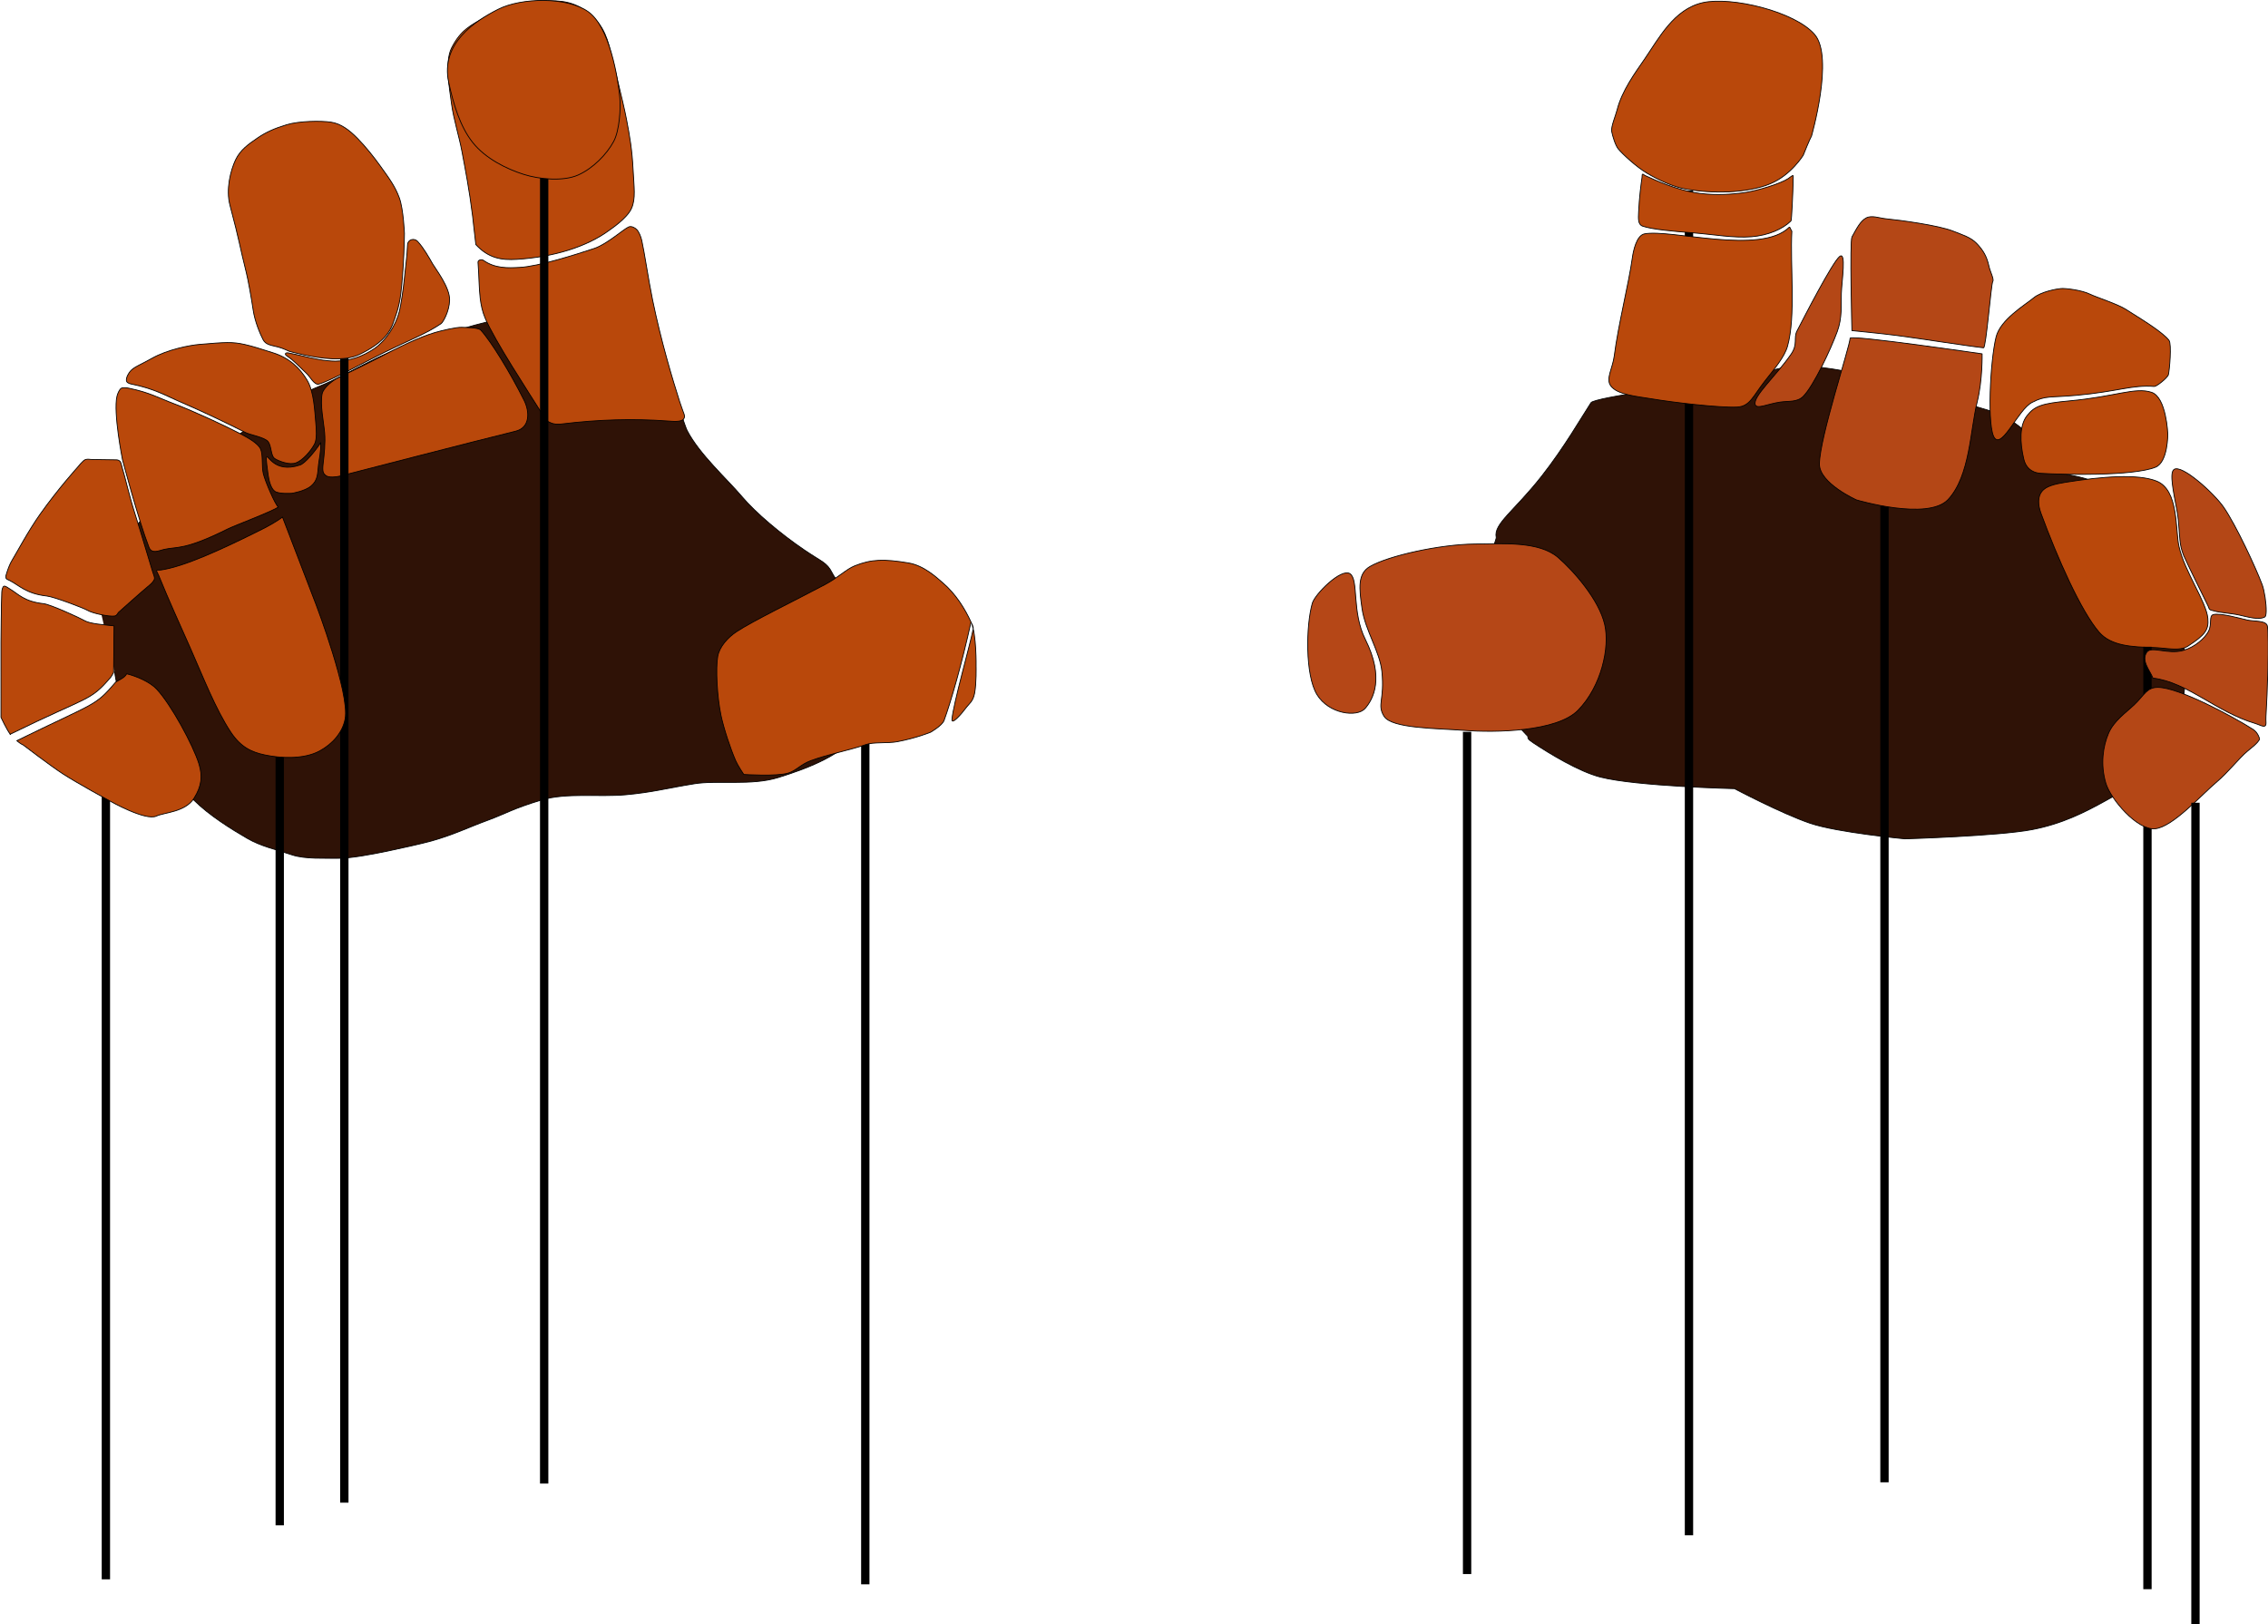 <?xml version="1.0" encoding="UTF-8" standalone="no"?><!DOCTYPE svg PUBLIC "-//W3C//DTD SVG 1.1//EN" "http://www.w3.org/Graphics/SVG/1.1/DTD/svg11.dtd"><svg width="100%" height="100%" viewBox="0 0 17265 12364" version="1.1" xmlns="http://www.w3.org/2000/svg" xmlns:xlink="http://www.w3.org/1999/xlink" xml:space="preserve" xmlns:serif="http://www.serif.com/" style="fill-rule:evenodd;clip-rule:evenodd;stroke-linecap:round;stroke-linejoin:round;stroke-miterlimit:1.5;"><rect id="Hands---Robot" serif:id="Hands - Robot" x="0" y="0" width="17264.5" height="12363.2" style="fill:none;"/><clipPath id="_clip1"><rect x="0" y="0" width="17264.5" height="12363.2"/></clipPath><g clip-path="url(#_clip1)"><g><path d="M760.527,4627.14c89.407,-160.706 151.961,-471.477 268.22,-613.968c151.614,-185.826 381.544,-428.276 611.04,-582.124c228.135,-152.935 536.873,-389.345 796.367,-493.099c196.113,-78.412 454.969,-250.365 726.634,-328.353c254.609,-73.091 484.12,-157.397 720.125,-193.81c255.356,-39.399 723.148,67.611 988.848,261.651c241.879,176.644 329.032,541.013 359.455,600.017c92.906,180.186 304.597,369.58 416.983,502.634c103.348,122.356 292.209,282.042 474.169,405.831c139.125,94.648 171.661,94.139 213.354,176.48c46.226,91.293 212.049,239.387 258.949,458.215c72.661,339.031 91.865,560.565 -40.217,740.204c-132.081,179.64 -380.188,280.229 -630.565,357.918c-203.805,63.239 -463.299,18.983 -638.418,47.366c-218.632,35.435 -317.279,65.002 -522.127,83.648c-203.767,18.548 -452.536,-17.258 -640.842,39.674c-222.717,67.336 -271.034,103.704 -408.592,154.173c-154.949,56.849 -257.551,109.466 -429.264,157.922c-66.741,18.833 -249.9,59.723 -336.829,77.529c-107.35,21.989 -282.695,57.074 -389.441,54.405c-79.187,-1.979 -236.071,7.291 -334.778,-25.887c-133.787,-44.968 -236.408,-65.073 -341.327,-125.881c-119.57,-69.302 -287.317,-172.874 -405.097,-289.926c-148.384,-147.467 -387.844,-439.235 -485.208,-594.879c-89.826,-143.593 -119.777,-386.02 -119.777,-386.02" style="fill:#2f1206;stroke:#000;stroke-width:6.05px;"/><g><path d="M7408.61,4787.08c3.432,-17.44 -16.376,-51.335 -16.141,-50.82c42.379,92.905 38.047,335.633 38.047,335.633c-0,0 3.225,128.383 -11.243,204.405c-12.488,65.622 -40.051,76.459 -71.742,119.586c-29.629,40.318 -103.716,124.055 -100.838,81.031c7.372,-110.195 137.621,-566.393 161.917,-689.835Z" style="fill:#b9480b;stroke:#000;stroke-width:6.05px;"/><g><rect x="6555.26" y="5642.99" width="63.39" height="6416.83"/><path d="M7186.87,5483.56c-14.616,39.889 -102.453,89.944 -102.453,89.944c0,0 -107.659,44.59 -252.117,71.908c-74.127,14.018 -183.468,1.611 -239.793,21.838c-111.333,39.981 -291.492,74.866 -420.507,122.906c-76.58,28.516 -109.496,74.489 -169.409,93.86c-85.466,27.633 -340.537,11.132 -340.537,11.132c0,0 -43.918,-64.659 -61.099,-103.568c-39.099,-88.547 -91.488,-246.325 -112.453,-346.076c-30.177,-143.584 -40.887,-359.963 -24.833,-448.981c13.429,-74.462 77.419,-144.608 143.13,-188.057c122.653,-81.098 438.904,-234.213 675.032,-359.644c98.5,-52.324 160.573,-116.183 224.746,-141.871c126.53,-50.65 221.165,-53.175 408.275,-22.097c119.318,19.818 214.508,110.607 263.017,152.18c98.35,84.289 168.062,197.609 213.893,297.679c-69.212,316.319 -153.668,609.048 -204.892,748.847Z" style="fill:#b9480b;stroke:#000;stroke-width:6.05px;"/></g></g><g><path d="M3294.49,2010.23c23.233,40.016 131.227,177.395 128.197,275.357c-2.661,86.077 -50.259,167.567 -64.087,177.116c-110.968,76.636 -245.293,127.211 -428.745,217.648c-144.907,71.436 -407.126,215.072 -501.281,243.101c-36.004,10.718 -66.342,-55.186 -97.172,-82.963c-34.37,-30.966 -78.164,-77 -109.046,-102.833c-9.761,-8.165 -25.826,-19.238 -40.046,-29.414c-18.674,-13.363 -8.427,-25.723 11.595,-22.054c33.815,6.198 80.267,16.608 104.944,22.56c84.191,20.303 176.393,40.245 253.864,40.085c107.748,-0.224 209.427,-35.28 297.032,-95.697c86.923,-59.947 161.733,-171.292 191.031,-285.426c10.191,-39.704 30.064,-171.77 35.919,-233.128c10.11,-105.94 22.868,-187.833 25.552,-269.348c1.47,-44.616 52.186,-54.727 76.631,-28.106c49.044,53.409 86.568,123.076 115.612,173.102Z" style="fill:#b9480b;stroke:#000;stroke-width:6.05px;"/><path d="M2451.89,2998.92c8.906,-47.789 81.821,-103.102 118.872,-121.628c87.557,-43.778 211.77,-102.199 294.034,-145.357c183.67,-96.356 327.828,-165.768 445.385,-200.533c51.379,-15.194 166.331,-42.423 206.552,-39.817c30.027,1.946 123.835,0.182 143.247,21.423c79.821,87.342 225.889,326.611 329.683,534.527c43.425,86.989 46.124,207.423 -64.041,234.556c-364.937,89.88 -1111.76,283.815 -1339.26,342.212c-26.721,6.859 -83.049,12.945 -104.091,-3.351c-21.043,-16.296 -30.161,-27.275 -22.164,-94.424c7.628,-64.038 17.772,-154.621 11.139,-231.638c-7.574,-87.935 -35.232,-210.793 -19.359,-295.97Z" style="fill:#b9480b;stroke:#000;stroke-width:6.05px;"/><g><rect x="2589.45" y="2728.27" width="63.39" height="8709.83"/><path d="M3078.89,1777.75c-0,-0 -7.572,-185.001 -38.668,-270.672c-31.578,-87.002 -76.008,-147.947 -150.803,-251.338c-41.993,-58.05 -104.593,-138.23 -168.057,-202.654c-62.858,-63.81 -126.417,-112.091 -201.989,-123.278c-76.84,-11.375 -241.43,-9.25 -336.462,19.308c-92.794,27.885 -158.978,57.255 -224.055,102.131c-64.718,44.628 -129.125,87.68 -166.406,167.122c-37.281,79.442 -74.134,223.059 -41.813,344.333c74.865,280.898 72.771,307.116 123.94,510.209c12.951,51.405 38.837,192.292 52.576,286.363c12.981,88.887 53.071,183.187 76.379,227.657c19.964,38.089 64.193,41.911 114.771,54.793c34.412,8.765 83.725,32.357 83.725,32.357c0,0 182.448,52.298 327.263,56.756c144.272,4.442 193.533,-23.293 263.472,-61.908c78.258,-43.208 162.718,-107.755 198.341,-205.073c18.54,-50.65 46.278,-120.021 59.484,-224.941c25.353,-201.419 28.302,-461.165 28.302,-461.165Z" style="fill:#b9480b;stroke:#000;stroke-width:6.05px;"/></g></g><g><g><path d="M4806.91,1587.38c-33.751,74.569 -153.319,153.915 -166.075,163.416c-173.543,129.264 -428.152,205.835 -706.235,223.295c-116.495,7.315 -214.834,-7.36 -312.42,-112.464c-15.731,-131.769 -19.588,-177.77 -24.303,-215.345c-25.754,-205.215 -54.239,-349.019 -81.03,-491.833c-22.965,-122.417 -64.261,-247.265 -79.717,-365.053c-14.134,-107.713 -53.311,-317.378 0.275,-424.098c70.853,-141.11 152.761,-175.734 251.841,-232.729c105.892,-60.914 254.927,-122.125 418.312,-125.02c111.859,-1.983 219.166,-11.12 329.994,61.249c140.441,91.703 179.87,195.853 209.04,319.829c26.859,114.153 94.817,374.803 123.596,524.836c23.771,123.926 41.586,227.405 49.078,375.36c6.821,134.683 21.71,223.292 -12.356,298.557Z" style="fill:#b9480b;stroke:#000;stroke-width:6.05px;"/><path d="M3638.78,1996.82c-1.577,-19.774 29.088,-23.753 40.808,-15.443c89.055,63.148 186.938,58.705 276.587,54.056c144.413,-7.488 427.128,-97.931 567.238,-144.292c97.145,-32.143 228.777,-151.492 263.843,-164.363c19.396,-7.12 45.713,5.51 60.386,20.959c16.37,17.236 31.213,52.948 37.833,82.454c20.045,89.335 50.455,297.72 82.435,453.557c63.076,307.367 150.88,601.377 206.562,775.021c31.994,99.773 45.862,105.612 30.118,129.897c-15.744,24.285 -74.867,19.503 -124.581,15.812c-257.141,-19.092 -525.827,-11.245 -805.789,22.912c-30.148,3.678 -59.276,2.027 -82.861,-9.321c-23.585,-11.347 -27.377,-9.075 -58.648,-58.762c-111.604,-177.329 -367.758,-567.787 -439.467,-737.683c-20.782,-49.236 -31.563,-98.995 -37.802,-151.509c-9.699,-81.642 -8.418,-169.944 -16.662,-273.295Z" style="fill:#b9480b;stroke:#000;stroke-width:6.05px;"/><g><rect x="4110.8" y="1338.16" width="63.39" height="9954.56"/><path d="M4401.56,1331.96c113.585,-50.75 217.164,-157.492 269.992,-255.332c44.719,-82.821 54.124,-252.412 46.976,-331.707c-14.24,-157.977 -79.325,-539.952 -239.633,-655.148c-160.308,-115.197 -509.12,-108.752 -686.345,-19.334c-177.225,89.418 -440.646,261.81 -377.006,555.843c35.682,164.86 86.195,336.728 183.669,459.174c97.474,122.447 257.782,200.587 386.674,241.671c118.556,37.79 302.088,55.584 415.673,4.833Z" style="fill:#b9480b;stroke:#000;stroke-width:6.05px;"/></g></g></g><g><g><g><rect x="2097.79" y="5757.65" width="63.39" height="5852.95"/><path d="M1192.81,4342.3c2.397,-6.437 18.724,-1.755 28.584,-3.124c176.253,-24.479 457.136,-152.352 770.551,-309.059c48.664,-24.332 121.048,-64.418 158.363,-94.49l255.647,666.336c-0,-0 257.628,676.629 221.257,870.277c-19.64,104.562 -95.867,190.578 -192.946,243.406c-124.979,68.011 -304.933,54.752 -417.839,30.984c-101.865,-21.442 -183.812,-59.384 -259.603,-173.587c-116.237,-175.149 -212.17,-423.19 -307.932,-639.553c-75.637,-170.894 -165.486,-366.5 -241.882,-555.696c-4.788,-11.859 -16.598,-29.058 -14.2,-35.494Z" style="fill:#b9480b;stroke:#000;stroke-width:6.05px;"/></g><path d="M1001.62,2923.83c-4.348,-0.87 -30.95,-5.706 -37.341,-19.939c-7.54,-16.791 5.541,-43.588 7.698,-47.873c30.181,-59.964 67.68,-62.627 181.758,-127.105c122.296,-69.123 290.39,-101.12 365.477,-107.377c195.641,-16.304 247.67,-20.841 343.683,0.657c63.912,14.311 115.883,31.894 216.168,63.423c125.665,39.507 203.854,117.005 258.083,206.918c53.365,88.479 58.35,233.14 67.292,332.556c3.112,34.602 10.158,116.416 -9.506,154.216c-27.855,53.542 -90.683,125.026 -141.001,143.77c-50.317,18.743 -127.658,-11.117 -160.904,-31.308c-33.246,-20.191 -25.057,-95.601 -51.866,-129.719c-26.809,-34.119 -136.801,-51.044 -175.988,-71.268c-104.713,-54.041 -329.633,-162.044 -473.558,-223.202c-127.513,-54.185 -212.534,-108.223 -389.995,-143.749Z" style="fill:#b9480b;stroke:#000;stroke-width:6.05px;"/><path d="M1983.16,3416.63c20.738,44.529 7.686,133.987 21.505,189.526c16.157,64.933 91.292,235.446 113.559,253.336c-37.315,30.072 -335.188,142.134 -383.851,166.465c-330.948,165.474 -386.654,133.146 -486.745,156.396c-37.355,8.678 -92.763,37.354 -113.8,-16.893c-81.361,-209.803 -201.207,-665.203 -201.207,-665.203c0,-0 -71.864,-359.28 -42.102,-484.616c4.999,-21.05 18.847,-51.525 31.703,-59.736c12.857,-8.21 42.251,-4.353 60.074,-0.677c157.004,32.381 223.027,72.921 343.965,118.543c153.108,57.758 400.624,173.504 503.46,227.988c52.537,27.835 132.701,70.342 153.439,114.871Z" style="fill:#b9480b;stroke:#000;stroke-width:6.05px;"/><path d="M2441.46,3369.33c2.325,76.149 -11.445,117.819 -16.886,168.878c-7.437,69.791 -4.117,117.002 -56.555,161.328c-47.356,40.03 -145.618,55.443 -145.618,55.443c0,0 -101.124,7.257 -131.319,-15.885c-30.195,-23.142 -43.824,-81.778 -49.852,-122.967c-6.647,-45.421 -16.4,-120.515 -13.294,-132.939c9.631,-38.521 51.738,124.555 255.906,56.499c37.822,-12.607 109.549,-97.242 157.618,-170.357Z" style="fill:#b9480b;stroke:#000;stroke-width:6.05px;"/></g></g><g><g><rect x="774.364" y="6045.99" width="63.39" height="5975.75"/><path d="M963.522,5128.6c77.981,19.246 177.548,62.39 228.31,116.084c109.459,115.785 277.747,425.831 322.076,568.251c29.267,94.029 21.634,170.5 -36.767,263.072c-67.219,106.548 -226.85,107.808 -286.52,135.931c-83.038,39.137 -353.517,-114.593 -353.517,-114.593c0,-0 -246.2,-134.178 -356.303,-205.281c-96.283,-62.178 -304.317,-221.333 -304.317,-221.333c0,-0 -18.205,-6.611 -48.641,-32.604c605.239,-297.034 591.028,-256.94 752.106,-444.864c7.389,-8.62 75.494,-34.968 83.573,-64.663Z" style="fill:#b9480b;stroke:#000;stroke-width:6.05px;"/></g><g><path d="M78.126,5588.83c-12.771,-10.907 8.33,10.37 0,0c-26.15,-32.557 -70.717,-128.605 -70.717,-128.605l0.087,-573.425c0,-0 2.31,-309.849 6.069,-380.644c0.833,-15.68 6.094,-40.34 16.487,-44.128c10.393,-3.788 32.028,13.154 45.873,21.403c63.605,37.894 106.008,94.976 255.654,111.603c55.178,6.131 283.553,111.972 311.574,128.784c41.788,25.073 152.174,32.086 224.99,40.01l-3.255,354.396c0,-0 -14.939,29.023 -22.328,37.643c-161.078,187.924 -159.195,135.93 -764.434,432.963Z" style="fill:#b9480b;stroke:#000;stroke-width:6.05px;"/><path d="M872.298,4689.05c-38.944,6.255 -166.586,-19.092 -208.373,-44.164c-28.021,-16.813 -252.242,-101.882 -307.42,-108.012c-158.948,-17.661 -209.55,-80.962 -283.665,-118.433c-10.851,-5.487 -24.137,-8.855 -27.673,-18.657c-3.536,-9.803 1.67,-25.353 6.457,-40.158c11.29,-34.913 24.498,-68.822 38.791,-92.345c38.227,-62.914 125.113,-226.798 215.904,-354.803c137.472,-193.821 283.894,-355.369 283.894,-355.369c0,0 41.602,-53.568 59.792,-58.725c22.677,-6.429 28.063,-0.971 50.511,-0.796c55.469,0.434 143.379,2.314 176.079,2.569c16.337,0.128 24.043,0.003 35.399,9.913c11.357,9.91 14.113,38.025 20.488,57.718c18.414,56.877 48.767,197.391 95.336,343.745c55.51,174.452 105.907,351.195 133.337,437.624c9.633,30.353 17.73,46.037 14.434,58.79c-3.296,12.754 -20.793,32.64 -32.469,42.126c-54.406,44.202 -243.273,213.395 -243.273,213.395c0,-0 -8.25,22.482 -27.549,25.582Z" style="fill:#b9480b;stroke:#000;stroke-width:6.05px;"/></g></g></g><g><path d="M13177.1,2919.22c-270.992,-2.552 -1040.5,106.928 -1065.88,146.013c-73.779,113.642 -204.917,342.061 -375.603,559.193c-210.571,267.871 -368.407,362.917 -345.698,466.956c4.621,21.17 -196.028,474.005 -135.57,853.928c57.858,363.589 377.041,655.281 376.657,661.208c-0.786,12.121 -3.786,18.852 44.83,50.864c117.399,77.304 341.917,215.478 506.286,257.702c275.342,70.732 1021.21,88.174 1021.21,88.174c-0,0 358.291,189.291 574.631,263.044c210.928,71.907 723.409,119.052 723.409,119.052c-0,0 711.218,-21.207 966.893,-70.139c231.344,-44.276 403.335,-132.449 567.154,-223.454c153.337,-85.182 405.928,-229.157 415.762,-322.576c9.121,-86.65 152.618,-288.58 167.116,-419.278c13.73,-123.775 36.1,-310.608 1.01,-456.191c-35.09,-145.583 -148.64,-535.618 -221.691,-630.296c-105.45,-136.669 -261.844,-238.597 -334.882,-459.244c-84.373,-254.888 -474.232,-125.79 -513.803,-313.754c-33.661,-159.894 -244.874,-319.753 -397.494,-362.711c-252.739,-71.137 -894.689,-304.337 -1399.02,-342.363c-230.514,-17.381 -520.535,134.388 -575.317,133.872Z" style="fill:#2f1206;stroke:#000;stroke-width:6.05px;"/><g><path d="M15467.7,3063.8c-103.759,54.499 -221.159,343.908 -282.528,272.287c-61.37,-71.62 -35.349,-591.453 9.959,-771.649c33.543,-133.406 220.686,-243.121 286.056,-297.442c56.54,-46.984 176.189,-68.376 208.875,-70.777c32.686,-2.401 154.951,10.764 222.873,44.285c41.54,20.502 206.088,73.683 268.279,113.096c78.114,49.503 163.485,102.11 218.526,141.632c37.995,27.281 90.351,66.227 111.722,95.497c21.371,29.27 3.706,229.559 -4.943,262.002c-6.193,23.235 -90.192,90.119 -106.77,88.858c-171.816,-13.071 -275.08,38.692 -592.02,67.505c-207.325,18.848 -236.269,0.207 -340.029,54.706Z" style="fill:#b9480b;stroke:#000;stroke-width:6.05px;"/><path d="M16379,2986.39c112.901,37.906 123.063,316.283 123.063,316.283c0,-0 2.745,215.111 -93.523,253.73c-171.939,68.976 -706.094,56.799 -873.2,46.532c-76.829,-4.72 -116.006,-50.613 -129.436,-108.129c-30.559,-130.866 -33.065,-257.18 24.867,-331.091c57.932,-73.91 115.398,-93.525 322.723,-112.373c347.519,-31.592 500.745,-106.84 625.506,-64.952Z" style="fill:#b9480b;stroke:#000;stroke-width:6.05px;"/><g><path d="M16416.6,3661.88c170.505,67.639 141.971,368.895 170.702,497.731c42.785,191.852 208.348,420.797 219.841,547.183c7.834,86.145 -18.37,125.155 -150.879,211.132c-64.996,42.172 -166.753,13.298 -268.04,10.737c-155.219,-3.924 -317.481,-11.233 -408.357,-116.114c-138.342,-159.661 -318.389,-565.702 -442.679,-904.331c-24.736,-67.392 -24.934,-127.836 6.212,-167.35c31.145,-39.515 95.373,-56.189 180.661,-69.738c277.621,-44.106 550.133,-65.743 692.539,-9.25Z" style="fill:#b9480b;stroke:#000;stroke-width:6.05px;"/><rect x="16315.7" y="4923.09" width="63.39" height="7173.68"/></g></g><g><path d="M16849.3,4678.06c51.107,-14.384 210.336,30.968 257.061,41.53c51.494,11.64 148.044,2.103 153.914,46.901c13.061,99.689 0.538,514.197 -10.73,685.967c-2.588,39.446 6.025,64 -7.241,73.181c-13.265,9.182 -48.797,-11.18 -72.354,-18.093c-302.294,-88.712 -515.736,-314.072 -780.654,-346.023c-26.382,-63.069 -90.804,-132.999 -47.06,-196.792c34.63,-50.503 159.445,20.129 280.078,-14.421c84.896,-24.315 162.047,-92.012 189.315,-144.419c30.149,-57.942 0.427,-117.35 37.671,-127.831Z" style="fill:#b44716;stroke:#000;stroke-width:6.05px;"/><g><path d="M16427.8,5232.25c160.793,1.385 568.135,220.831 723.817,319.82c38.004,24.165 50.447,72.999 49.731,74.433c-16.025,32.071 -60.261,64.308 -93.993,92.491c-61.366,51.271 -147.484,161.596 -230.999,231.751c-116.94,98.232 -334.678,343.985 -470.638,357.643c-135.96,13.658 -339.721,-226.101 -375.33,-347.292c-41.724,-142.004 -22.266,-279.454 21.176,-380.157c40.801,-94.583 128.925,-153.409 196.271,-217.418c75.795,-72.038 93.623,-132.014 179.965,-131.271Z" style="fill:#b44716;stroke:#000;stroke-width:6.05px;"/><rect x="16681.1" y="6110.39" width="63.39" height="6253.05"/></g><path d="M16822,4639.39c-7.847,-6.408 -5.033,-10.141 -13.524,-27.3c-40.077,-80.997 -157.182,-318.366 -185.505,-383.574c-6.336,-14.588 -15.914,-46.248 -18.82,-58.151c-17.206,-70.481 -13.129,-180.512 -31.27,-278.248c-27.779,-149.659 -59.133,-291.024 -24.121,-318.062c57.877,-44.696 307.746,182.484 379.595,287.716c95.242,139.496 241.311,453.497 292.276,588.32c17.24,45.607 32.087,144.475 30.766,202.323c-0.534,23.395 -3.713,40.08 -10.447,43.821c-46.022,25.568 -132.082,-0.515 -195.212,-14.605c-63.129,-14.089 -146.89,-17.568 -190.181,-31.091c-21.013,-6.564 -25.71,-4.741 -33.557,-11.149Z" style="fill:#b44716;stroke:#000;stroke-width:6.05px;"/></g><g><g><path d="M13788.4,1041.86c-5.474,-0.016 -61.332,140.093 -61.332,140.093c0,0 -91.877,150.511 -249.626,216.363c-183.227,76.489 -448.638,74.835 -638.779,41.978c-106.66,-18.43 -214.384,-70.75 -301.001,-121.828c-82.181,-48.463 -187.92,-147.274 -218.699,-184.642c-21.79,-26.454 -43.535,-98.294 -50.078,-133.025c-6.661,-35.362 29.812,-119.684 41.043,-164.217c36.974,-146.609 137.894,-283.08 207.836,-384.774c111.12,-161.567 224.503,-381.927 443.597,-431.39c219.093,-49.463 702.413,67.16 852.376,241.707c149.963,174.547 -25.337,779.735 -25.337,779.735Z" style="fill:#b9480b;stroke:#000;stroke-width:6.05px;"/><rect x="12825.5" y="1451.13" width="63.39" height="10235.3"/></g><path d="M12505,1721.69c-37.151,-12.654 -33.568,-58.26 -31.297,-106.911c5.428,-116.245 19.045,-217.148 25.878,-263.062c2.221,-14.925 -0.468,-23.612 3.998,-25.981c4.466,-2.368 8.98,5.578 22.798,11.771c63.569,28.491 235.901,112.183 416.682,134.884c124.108,15.585 250.289,5.752 329.017,-5.117c108.53,-14.983 286.344,-71.279 340.77,-108.18c4.196,-2.844 34.321,-26.976 36.834,-22.574c2.653,4.647 1.117,11.272 0.862,30.037c-1.128,83.059 -11.718,310.022 -16.358,314.663c-63.577,63.576 -174.92,110.746 -301.043,120.962c-136.621,11.066 -291.045,-18.003 -433.421,-28.79c-170.386,-12.909 -323.397,-27.409 -394.72,-51.702Z" style="fill:#b9480b;stroke:#000;stroke-width:6.05px;"/><path d="M13640.4,1758.73c-14.082,263.626 31.519,647.122 -32.978,876.53c-23.32,82.946 -97.555,169.605 -174.153,267.339c-88.911,113.445 -111.885,191.101 -209.763,196.02c-131.653,6.618 -489.071,-35.482 -649.529,-62.619c-109.335,-18.49 -263.938,-29.917 -313.222,-100.199c-37.879,-54.018 16.02,-134.065 27.791,-227.277c29.522,-233.785 110.528,-550.391 137.666,-746.893c6.891,-49.902 31.245,-169.604 92.06,-181.442c199.109,-38.758 887.735,163.755 1102.6,-51.106c5.688,-5.688 15.472,32.724 19.532,29.647Z" style="fill:#b9480b;stroke:#000;stroke-width:6.05px;"/></g><g><path d="M10277.3,4367.38c67.314,45.904 11.223,289.765 116.347,500.011c146.627,293.255 59.736,455.193 -1.668,525.154c-61.405,69.961 -276.347,42.882 -366.759,-105.388c-90.646,-148.655 -83.402,-527.463 -35.46,-695.194c20.004,-69.988 220.225,-270.488 287.54,-224.583Z" style="fill:#b54717;stroke:#000;stroke-width:6.05px;"/><g><path d="M10535.6,5451.82c-55.412,-90.865 6.064,-120.556 -15.957,-340.296c-14.908,-148.766 -127.011,-314.346 -150.686,-475.893c-23.479,-160.209 -34.742,-268.952 60.343,-323.923c142.566,-82.419 533.033,-167.894 795.051,-170.591c214.666,-2.21 491.161,-22.74 635.93,101.82c115.982,99.791 312.175,320.616 355.672,511.774c39.444,173.347 -25.23,469.795 -203.186,651.625c-160.147,163.632 -627.892,171.622 -867.595,153.239c-205.737,-15.779 -551.989,-13.332 -609.572,-107.755Z" style="fill:#b54717;stroke:#000;stroke-width:6.05px;"/><rect x="11136.4" y="5570.77" width="63.39" height="6410.74"/></g></g><g><path d="M13986.3,2523.09c-47.779,131.716 -179.61,413.674 -259.184,493.825c-45.895,46.227 -110.801,34.335 -175.054,43.575c-96.82,13.924 -179.346,57.034 -190.614,19.205c-18.747,-62.935 156.911,-215.846 273.131,-383.889c53.294,-77.059 17.223,-122.146 44.775,-176.075c64.586,-126.423 267.065,-516.992 322.805,-565.845c55.74,-48.852 17.49,188.421 14.956,279.378c-2.644,94.867 7.049,185.442 -30.815,289.826Z" style="fill:#b44716;stroke:#000;stroke-width:6.05px;"/><path d="M14097.6,2516.56c0,0 -17.608,-680.991 0.268,-713.183c36.852,-66.367 64.685,-121.196 107.788,-144.215c43.102,-23.019 99.795,1.15 150.826,6.098c110.594,10.724 402.546,50.018 512.739,94.496c70.31,28.379 132.066,45.294 178.627,93.829c51.292,53.467 77.527,101.652 92.875,172.598c9.16,42.342 41.203,100.806 28.94,116.895c-12.263,16.088 -50.737,506.181 -69.977,504.232c-102.656,-10.402 -494.445,-71.888 -661.459,-93.679c-113.253,-14.777 -340.627,-37.071 -340.627,-37.071Z" style="fill:#b44716;stroke:#000;stroke-width:6.05px;"/><g><rect x="14313.8" y="3844.91" width="63.39" height="7438.23"/><path d="M14083.8,2574.49c1.31,-28.115 1004.92,118.922 1004.92,118.922c0,-0 4.517,198.211 -37.746,367.541c-52.877,211.849 -53.92,561.811 -221.092,741.275c-153.207,164.472 -697.355,3.21 -697.355,3.21c0,0 -284.18,-126.607 -282.382,-274.052c2.458,-201.589 230.547,-890.169 233.657,-956.896Z" style="fill:#b44716;stroke:#000;stroke-width:6.05px;"/></g></g></g></g></svg>
